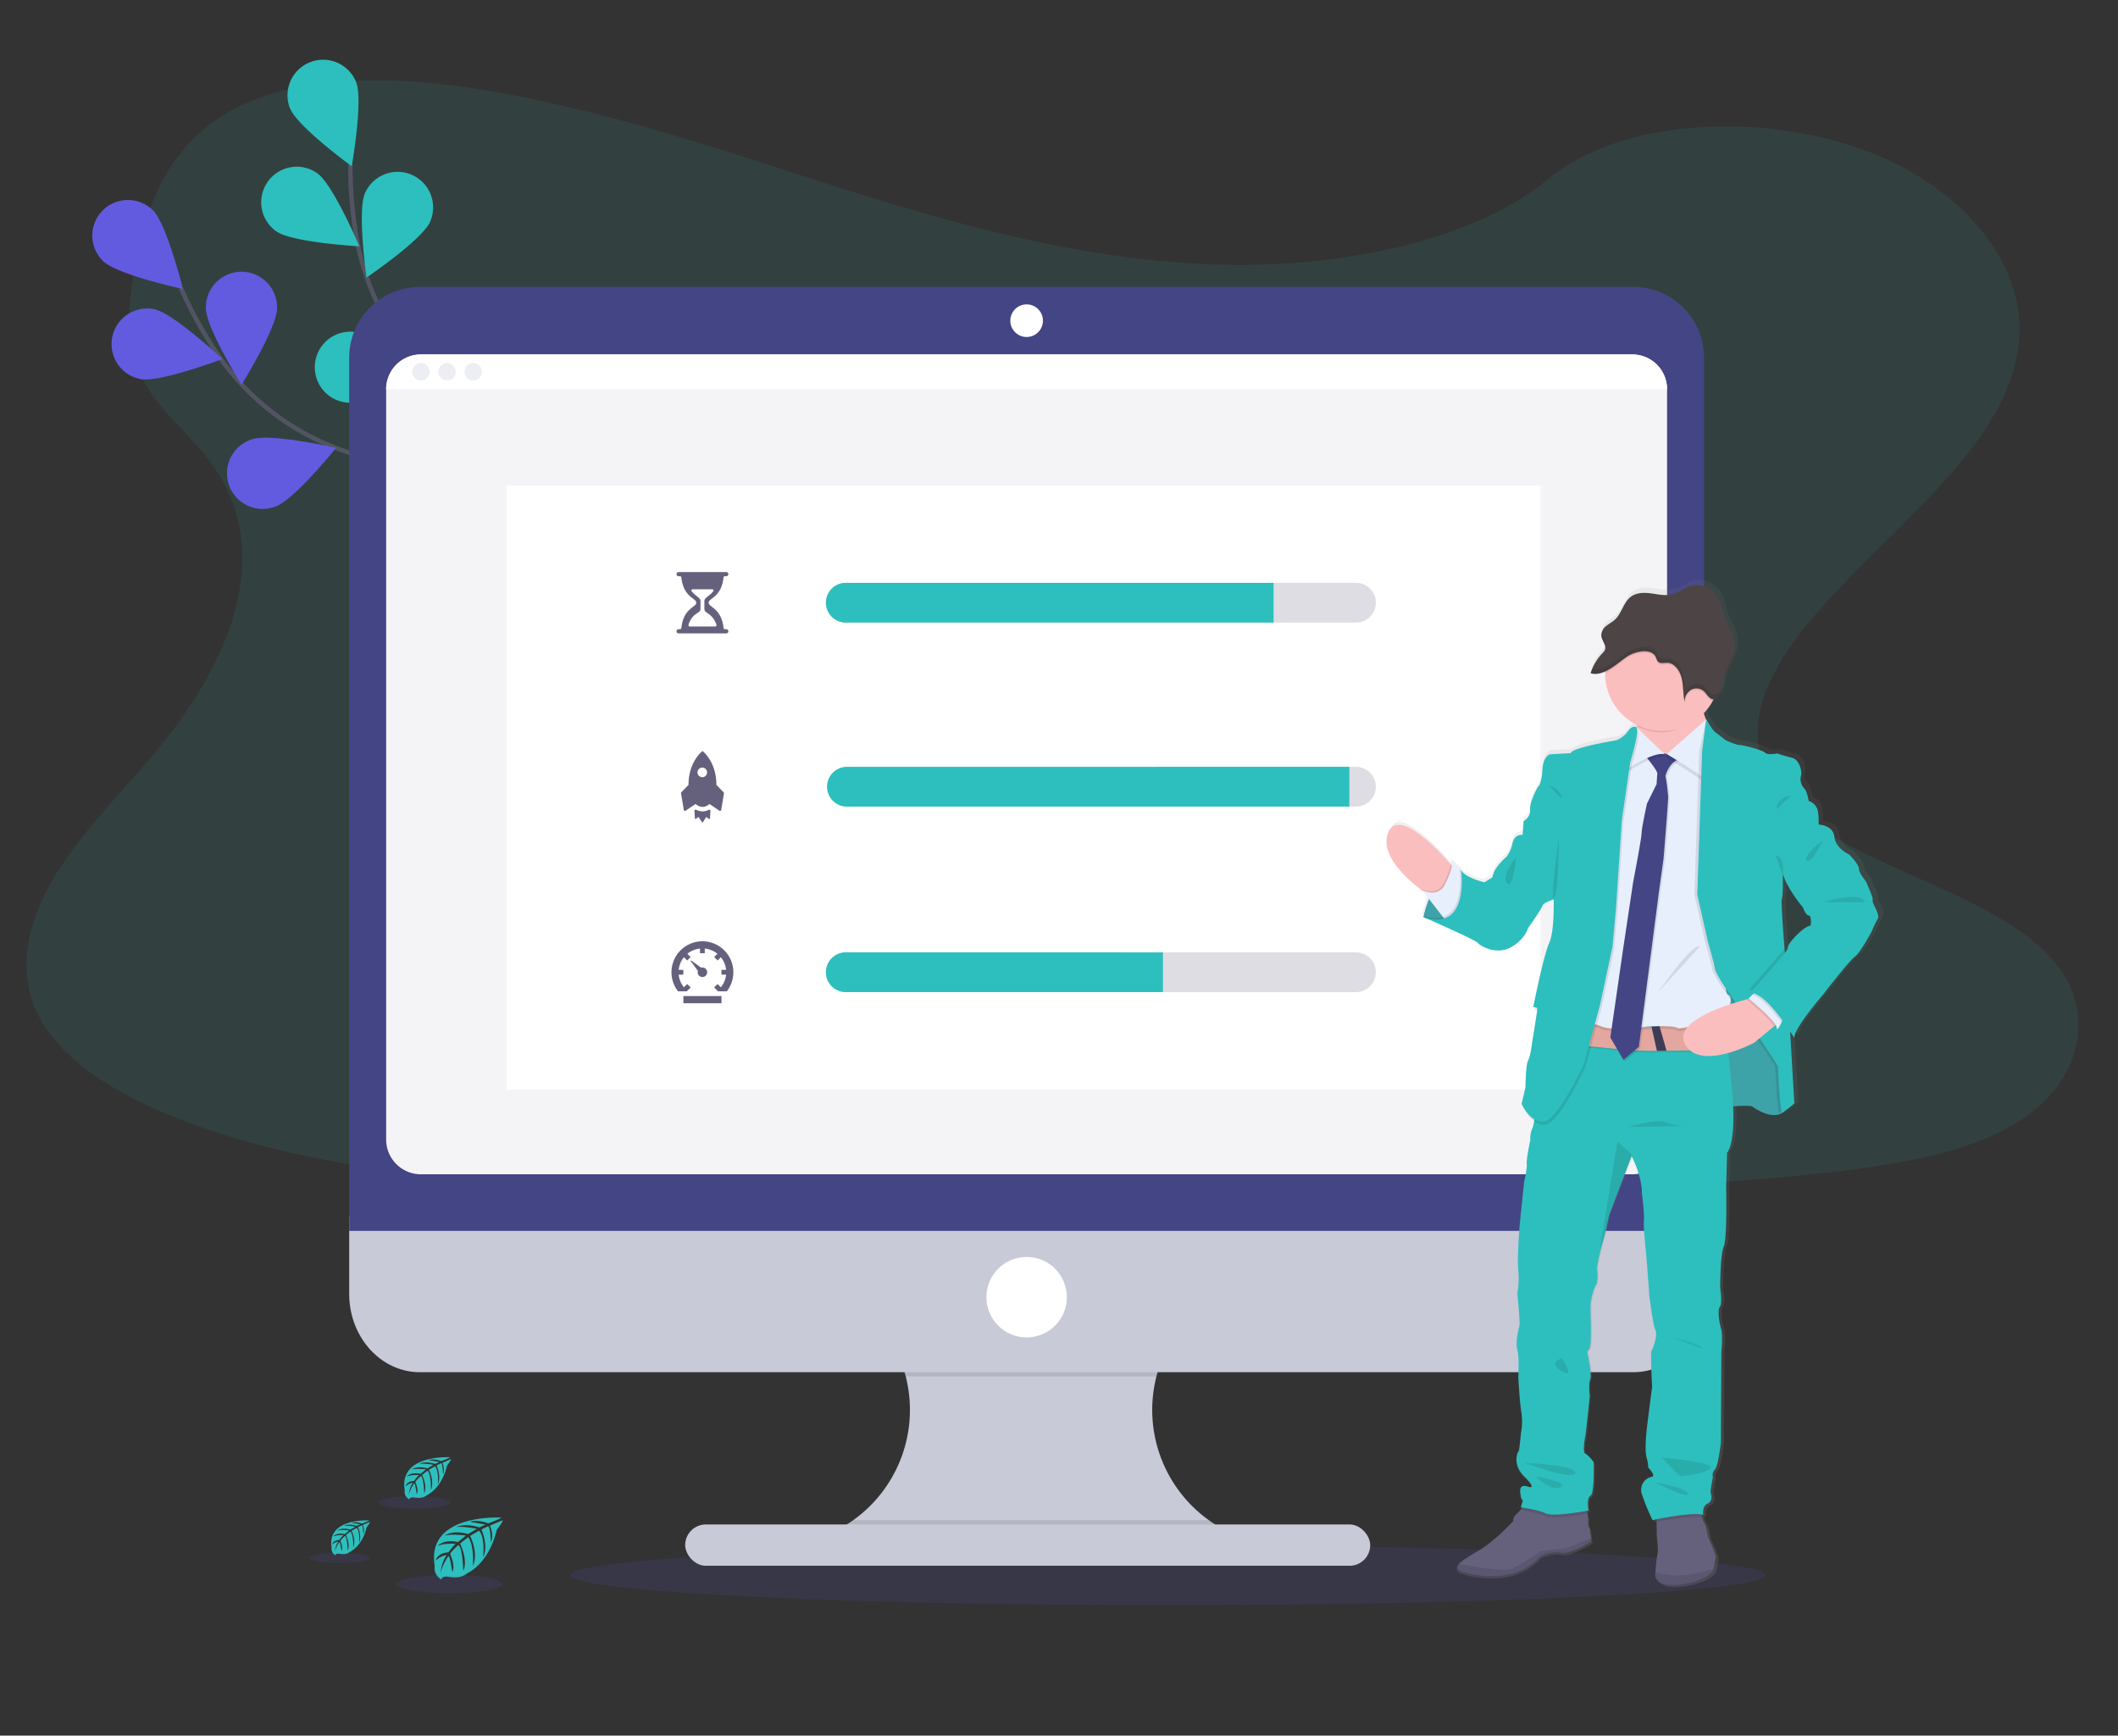 <svg xmlns="http://www.w3.org/2000/svg" xmlns:xlink="http://www.w3.org/1999/xlink" width="958" height="785" viewBox="0 0 958 785">
  <rect x="0" y="0" width="958" height="785" fill="#333333" stroke="none"/>
  <defs>
    <clipPath id="clip-path">
      <rect id="Rectangle_1231" data-name="Rectangle 1231" width="958" height="785" transform="translate(933 112)" fill="#fff" stroke="#707070" stroke-width="1" opacity="0.6"/>
    </clipPath>
    <linearGradient id="linear-gradient" x1="-1.791" y1="1" x2="-1.791" gradientUnits="objectBoundingBox">
      <stop offset="0" stop-color="gray" stop-opacity="0.251"/>
      <stop offset="0.54" stop-color="gray" stop-opacity="0.122"/>
      <stop offset="1" stop-color="gray" stop-opacity="0.102"/>
    </linearGradient>
  </defs>
  <g id="leader_ship" data-name="leader ship" transform="translate(-933 -112)" clip-path="url(#clip-path)">
    <path id="Path_3592" data-name="Path 3592" d="M933.785,496.312q-1.307.887-2.662,1.718a93.389,93.389,0,0,1-10.415,5.574c-18.934,8.753-42.248,13.029-64.957,15.933-50.952,6.518-102.969,7.785-154.761,9.027-139.949,3.364-280.262,6.736-419.84-1.033-55.147-3.065-111.529-8.2-161.513-23.927q-10.745-3.38-21.071-7.438C84.643,490.673,71.26,483.977,60.143,476c-10.487-7.486-18.934-16.086-24-25.863-10.56-20.362-4.969-43.232,7.091-63.2a195.087,195.087,0,0,1,16.941-23.2c9.277-11.205,19.547-22.152,28.913-33.35C122.422,290.413,144.171,239.937,113.4,199c-8.874-11.762-21.62-22.088-28.824-34.374-9.2-15.7-8.487-33.14-5.566-50.081.379-2.138.807-4.276,1.2-6.389,5.034-25.121,14.432-52.146,43.361-67.869,30.082-16.3,72.806-15.473,110.157-9.681,58.084,9.067,111.666,28,165.78,45.112s110.778,32.729,170.29,34.439c52.542,1.476,113.82-9.624,148.686-38.5,33.882-28.033,97.532-30.171,143.434-13.23,31.462,11.617,54.986,32.567,64.892,56.123a66.147,66.147,0,0,1,4.324,14.618,59.369,59.369,0,0,1,.807,13.779,60.67,60.67,0,0,1-.807,6.76c-7.672,46.483-62.851,83.14-96.4,124.67-16.392,20.281-27.961,44.636-16.691,66.514,17.191,33.325,76.969,45.176,113.094,69.975a80.266,80.266,0,0,1,17.748,15.973C966.328,448.877,959.866,478.725,933.785,496.312Z" transform="translate(914.436 121.527)" fill="#2dbfbd" opacity="0.1"/>
    <g id="flowers" transform="translate(974.773 139.013)">
      <path id="Path_3593" data-name="Path 3593" d="M285.2,302.038s-37.109-65.764-93.031-84.705a114.38,114.38,0,0,1-57.955-43.353,191.771,191.771,0,0,1-17.1-30.76" transform="translate(-77.065 -39.985)" fill="none" stroke="#535461" stroke-miterlimit="10" stroke-width="2"/>
      <path id="Path_3594" data-name="Path 3594" d="M72.351,121.534c6.373,6.179,36.044,12.577,36.044,12.577s-7.26-29.469-13.65-35.649a16.077,16.077,0,1,0-22.4,23.073Z" transform="translate(-67.47 -30.456)" fill="#6c63ff"/>
      <path id="Path_3595" data-name="Path 3595" d="M91.232,186.61c8.7,1.726,37.109-9.027,37.109-9.027s-22.12-20.781-30.833-22.507a16.076,16.076,0,1,0-6.253,31.538Z" transform="translate(-69.563 -42.217)" fill="#6c63ff"/>
      <path id="Path_3596" data-name="Path 3596" d="M164.844,258.307c8.39-2.9,27.428-26.517,27.428-26.517s-29.59-6.768-37.972-3.864a16.078,16.078,0,1,0,10.487,30.381Z" transform="translate(-82.067 -56.218)" fill="#6c63ff"/>
      <path id="Path_3597" data-name="Path 3597" d="M235.107,299.363c8.761-1.444,31.543-21.491,31.543-21.491s-27.985-11.705-36.778-10.261a16.091,16.091,0,1,0,5.236,31.752Z" transform="translate(-96.255 -64.004)" fill="#6c63ff"/>
      <path id="Path_3598" data-name="Path 3598" d="M163.3,150.575c0,8.874-16.054,34.624-16.054,34.624s-16.086-25.734-16.094-34.608a16.078,16.078,0,1,1,32.148,0Z" transform="translate(-79.777 -38.233)" fill="#6c63ff"/>
      <path id="Path_3599" data-name="Path 3599" d="M244.164,198.885c-2.654,8.471-25.686,28.235-25.686,28.235s-7.648-29.373-5-37.843a16.078,16.078,0,0,1,30.655,9.608Z" transform="translate(-95.583 -46.836)" fill="#6c63ff"/>
      <path id="Path_3600" data-name="Path 3600" d="M315.837,257.964c-1.2,8.793-20.563,32.172-20.563,32.172s-12.5-27.654-11.294-36.456a16.077,16.077,0,1,1,31.867,4.284Z" transform="translate(-109.302 -58.641)" fill="#6c63ff"/>
      <path id="Path_3601" data-name="Path 3601" d="M72.351,121.534c6.373,6.179,36.044,12.577,36.044,12.577s-7.26-29.469-13.65-35.649a16.077,16.077,0,1,0-22.4,23.073Z" transform="translate(-67.47 -30.456)" fill="#444584" opacity="0.25"/>
      <path id="Path_3602" data-name="Path 3602" d="M91.232,186.61c8.7,1.726,37.109-9.027,37.109-9.027s-22.12-20.781-30.833-22.507a16.076,16.076,0,1,0-6.253,31.538Z" transform="translate(-69.563 -42.217)" fill="#444584" opacity="0.25"/>
      <path id="Path_3603" data-name="Path 3603" d="M164.844,258.307c8.39-2.9,27.428-26.517,27.428-26.517s-29.59-6.768-37.972-3.864a16.078,16.078,0,1,0,10.487,30.381Z" transform="translate(-82.067 -56.218)" fill="#444584" opacity="0.25"/>
      <path id="Path_3604" data-name="Path 3604" d="M235.107,299.363c8.761-1.444,31.543-21.491,31.543-21.491s-27.985-11.705-36.778-10.261a16.091,16.091,0,1,0,5.236,31.752Z" transform="translate(-96.255 -64.004)" opacity="0.25"/>
      <path id="Path_3605" data-name="Path 3605" d="M163.3,150.575c0,8.874-16.054,34.624-16.054,34.624s-16.086-25.734-16.094-34.608a16.078,16.078,0,1,1,32.148,0Z" transform="translate(-79.777 -38.233)" fill="#444584" opacity="0.25"/>
      <path id="Path_3606" data-name="Path 3606" d="M244.164,198.885c-2.654,8.471-25.686,28.235-25.686,28.235s-7.648-29.373-5-37.843a16.078,16.078,0,0,1,30.655,9.608Z" transform="translate(-95.583 -46.836)" opacity="0.25"/>
      <path id="Path_3607" data-name="Path 3607" d="M315.837,257.964c-1.2,8.793-20.563,32.172-20.563,32.172s-12.5-27.654-11.294-36.456a16.077,16.077,0,1,1,31.867,4.284Z" transform="translate(-109.302 -58.641)" opacity="0.25"/>
      <path id="Path_3608" data-name="Path 3608" d="M301.424,287.362S294.163,212.2,250.7,172.219A114.481,114.481,0,0,1,215.282,109.1,192.186,192.186,0,0,1,212.12,74.05" transform="translate(-95.428 -26.616)" fill="none" stroke="#535461" stroke-miterlimit="10" stroke-width="2"/>
      <path id="Path_3609" data-name="Path 3609" d="M178.084,37.33c3.324,8.229,27.856,26.121,27.856,26.121s5.284-29.849,1.968-38.117a16.089,16.089,0,1,0-29.849,12.02Z" transform="translate(-88.619 -15.251)" fill="#2dbfbd"/>
      <path id="Path_3610" data-name="Path 3610" d="M168.974,104.467c7.26,5.107,37.569,6.776,37.569,6.776s-11.81-27.961-19.071-33.075a16.077,16.077,0,1,0-18.5,26.3Z" transform="translate(-85.769 -26.846)" fill="#2dbfbd"/>
      <path id="Path_3611" data-name="Path 3611" d="M207.276,199.853c8.874.742,35.85-13.117,35.85-13.117S218.82,168.56,209.97,167.818a16.078,16.078,0,1,0-2.694,32.035Z" transform="translate(-91.576 -44.722)" fill="#2dbfbd"/>
      <path id="Path_3612" data-name="Path 3612" d="M254.847,265.8c8.6,2.235,37.553-6.865,37.553-6.865s-20.886-22.023-29.477-24.25a16.072,16.072,0,0,0-8.067,31.115Z" transform="translate(-101.361 -57.564)" fill="#6c63ff"/>
      <path id="Path_3613" data-name="Path 3613" d="M249.393,100.788c-3.59,8.124-28.711,25.153-28.711,25.153s-4.276-30.05-.686-38.166a16.076,16.076,0,1,1,29.4,13.014Z" transform="translate(-96.673 -27.418)" fill="#2dbfbd"/>
      <path id="Path_3614" data-name="Path 3614" d="M302.223,177.5C296.366,184.168,267.3,192.9,267.3,192.9s4.9-29.953,10.77-36.625A16.076,16.076,0,1,1,302.226,177.5Z" transform="translate(-106.094 -41.452)" fill="#6c63ff"/>
      <path id="Path_3615" data-name="Path 3615" d="M344.906,260.709C340.26,268.276,313.09,281.8,313.09,281.8s-.226-30.349,4.421-37.916a16.09,16.09,0,0,1,27.428,16.828Z" transform="translate(-114.944 -57.957)" fill="#6c63ff"/>
    </g>
    <ellipse id="Ellipse_464" data-name="Ellipse 464" cx="270.266" cy="13.577" rx="270.266" ry="13.577" transform="translate(1191.021 810.846)" fill="#6c63ff" opacity="0.1"/>
    <path id="Path_3616" data-name="Path 3616" d="M289.442,832.609s-34.108-2.057-30.091,21.838a5.822,5.822,0,0,0,3.033,6.147s.056-1.775,3.493-1.17a16.135,16.135,0,0,0,3.711.177,7.713,7.713,0,0,0,4.526-1.872h0s9.592-3.961,13.319-19.635c0,0,2.759-3.412,2.646-4.292l-5.752,2.42s1.968,4.147.419,7.6c0,0-.186-7.454-1.291-7.26-.226.04-2.993,1.436-2.993,1.436s3.38,7.26.807,12.5c0,0,.968-8.914-1.888-11.972l-4.034,2.364s3.953,7.478,1.275,13.569c0,0,.686-9.35-2.13-12.988l-3.671,2.864s3.719,7.357,1.452,12.415c0,0-.3-10.883-2.251-11.706,0,0-3.227,2.832-3.695,4.034,0,0,2.541,5.34.96,8.164,0,0-.968-7.26-1.759-7.26,0,0-3.227,4.8-3.533,8.067a17.426,17.426,0,0,1,2.759-8.551,9.6,9.6,0,0,0-4.9,2.533s.5-3.4,5.7-3.695c0,0,2.646-3.638,3.348-3.864,0,0-5.163-.436-8.293.96,0,0,2.759-3.227,9.245-1.751l3.622-2.961s-6.8-.928-9.681.1c0,0,3.316-2.832,10.657-.766l3.921-2.372s-5.792-1.242-9.245-.807c0,0,3.638-1.96,10.407.169l2.815-1.267s-4.243-.807-5.486-.968-1.315-.476-1.315-.476a14.73,14.73,0,0,1,7.978.887S289.539,832.98,289.442,832.609Z" transform="translate(870.279 -34.211)" fill="#2dbfbd"/>
    <ellipse id="Ellipse_465" data-name="Ellipse 465" cx="24.137" cy="4.082" rx="24.137" ry="4.082" transform="translate(1112.084 824.382)" fill="#6c63ff" opacity="0.1"/>
    <path id="Path_3617" data-name="Path 3617" d="M218.546,834.194S199.322,833.032,201.6,846.5a3.283,3.283,0,0,0,1.71,3.461s0-.992,1.968-.653a8.983,8.983,0,0,0,2.089.1,4.307,4.307,0,0,0,2.557-1.057h0s5.4-2.227,7.5-11.068c0,0,1.557-1.92,1.492-2.42l-3.227,1.387a5.823,5.823,0,0,1,.234,4.284s-.1-4.195-.726-4.1c-.129,0-1.686.807-1.686.807s1.912,4.082.468,7.043c0,0,.549-5.026-1.065-6.744l-2.315,1.331s2.227,4.211.718,7.648c0,0,.387-5.268-1.194-7.317l-2.073,1.613s2.1,4.146.807,6.994c0,0-.161-6.131-1.267-6.6a12.468,12.468,0,0,0-2.081,2.259s1.428,3.009.54,4.6c0,0-.54-4.082-.992-4.106,0,0-1.807,2.711-1.993,4.566a9.874,9.874,0,0,1,1.557-4.84,5.462,5.462,0,0,0-2.767,1.428s.282-1.912,3.227-2.081a12.862,12.862,0,0,1,1.888-2.178,11.84,11.84,0,0,0-4.671.541s1.549-1.807,5.2-.984l2.049-1.67s-3.832-.524-5.461.057c0,0,1.872-1.613,6.01-.436l2.227-1.331a20.347,20.347,0,0,0-5.219-.452s2.057-1.105,5.873.1l1.613-.718s-2.42-.468-3.1-.54-.734-.266-.734-.266a8.206,8.206,0,0,1,4.493.5S218.61,834.4,218.546,834.194Z" transform="translate(881.413 -34.521)" fill="#2dbfbd"/>
    <ellipse id="Ellipse_466" data-name="Ellipse 466" cx="13.609" cy="2.299" rx="13.609" ry="2.299" transform="translate(1073.104 814.323)" fill="#6c63ff" opacity="0.1"/>
    <path id="Path_3618" data-name="Path 3618" d="M263.039,798.773s-23.217-1.4-20.483,14.876a3.969,3.969,0,0,0,2.065,4.179s.04-1.21,2.42-.807a10.6,10.6,0,0,0,2.525.121,5.211,5.211,0,0,0,3.066-1.25h0s6.526-2.694,9.067-13.359c0,0,1.872-2.323,1.8-2.928l-3.913,1.678s1.331,2.823.282,5.171c0,0-.129-5.066-.879-4.953-.153,0-2.033.984-2.033.984s2.3,4.921.565,8.5c0,0,.653-6.067-1.291-8.148l-2.751,1.613s2.686,5.09.863,9.237c0,0,.468-6.365-1.444-8.874l-2.5,1.952s2.525,5.01.984,8.446c0,0-.2-7.406-1.525-7.962a15.472,15.472,0,0,0-2.525,2.719s1.734,3.638.662,5.558c0,0-.662-4.937-1.2-4.961,0,0-2.178,3.275-2.42,5.51a11.916,11.916,0,0,1,1.88-5.825,6.575,6.575,0,0,0-3.34,1.734s.339-2.315,3.88-2.517c0,0,1.8-2.485,2.275-2.63a14.306,14.306,0,0,0-5.647.645s1.88-2.178,6.292-1.186l2.469-2.017s-4.631-.629-6.591.065c0,0,2.259-1.928,7.26-.516l2.686-1.613a26.464,26.464,0,0,0-6.292-.541s2.477-1.339,7.083.113l1.92-.863s-2.888-.565-3.735-.653-.9-.331-.9-.331a10.027,10.027,0,0,1,5.429.605S263.136,799.031,263.039,798.773Z" transform="translate(873.505 -27.674)" fill="#2dbfbd"/>
    <ellipse id="Ellipse_467" data-name="Ellipse 467" cx="16.433" cy="2.775" rx="16.433" ry="2.775" transform="translate(1104.138 788.798)" fill="#6c63ff" opacity="0.1"/>
    <path id="Path_3619" data-name="Path 3619" d="M662.841,815.2v6.309H476.28v-5.123A61.31,61.31,0,0,0,480.5,703.15H661.6A61.364,61.364,0,0,0,662.841,815.2Z" transform="translate(828.287 -9.198)" fill="#c8cad7"/>
    <path id="Path_3620" data-name="Path 3620" d="M662.614,703.15A61.383,61.383,0,0,0,628.732,743.8H515.412a61.383,61.383,0,0,0-33.882-40.65Z" transform="translate(827.272 -9.198)" opacity="0.1"/>
    <path id="Path_3621" data-name="Path 3621" d="M211.48,663.31v35.415c0,19.555,14.311,35.407,31.97,35.407H792.324c17.659,0,31.97-15.852,31.97-35.407V663.31Z" transform="translate(879.468 -1.497)" fill="#c8cad7"/>
    <path id="Path_3622" data-name="Path 3622" d="M662.841,840.5v6.309H476.28v-5.123a61.4,61.4,0,0,0,14.392-7.664H651.4A61.365,61.365,0,0,0,662.841,840.5Z" transform="translate(828.287 -34.493)" opacity="0.1"/>
    <rect id="Rectangle_1190" data-name="Rectangle 1190" width="309.852" height="18.692" rx="9.346" transform="translate(1242.917 801.496)" fill="#c8cad7"/>
    <path id="Path_3623" data-name="Path 3623" d="M824.294,174.62a31.97,31.97,0,0,0-31.97-31.97H243.45a31.97,31.97,0,0,0-31.97,31.97V569.565H824.294Z" transform="translate(879.468 99.138)" fill="#444584"/>
    <path id="Path_3624" data-name="Path 3624" d="M811.576,196.229V535.558A15.731,15.731,0,0,1,795.837,551.3h-547.9A15.731,15.731,0,0,1,232.2,535.558V196.229a15.739,15.739,0,0,1,15.739-15.739h547.9A15.739,15.739,0,0,1,811.576,196.229Z" transform="translate(875.463 91.824)" fill="#f4f4f7"/>
    <circle id="Ellipse_468" data-name="Ellipse 468" cx="7.381" cy="7.381" r="7.381" transform="translate(1389.974 249.661)" fill="#fff"/>
    <circle id="Ellipse_469" data-name="Ellipse 469" cx="18.2" cy="18.2" r="18.2" transform="translate(1379.156 680.504)" fill="#fff"/>
    <path id="Path_3625" data-name="Path 3625" d="M811.578,196.229H232.21a15.731,15.731,0,0,1,15.731-15.739h547.9a15.731,15.731,0,0,1,15.739,15.739Z" transform="translate(875.461 91.824)" fill="#fff"/>
    <circle id="Ellipse_470" data-name="Ellipse 470" cx="3.937" cy="3.937" r="3.937" transform="translate(1119.466 276.218)" fill="#ededf4"/>
    <circle id="Ellipse_471" data-name="Ellipse 471" cx="3.937" cy="3.937" r="3.937" transform="translate(1131.268 276.218)" fill="#ededf4"/>
    <circle id="Ellipse_472" data-name="Ellipse 472" cx="3.937" cy="3.937" r="3.937" transform="translate(1143.078 276.218)" fill="#ededf4"/>
    <rect id="Rectangle_1191" data-name="Rectangle 1191" width="467.589" height="273.251" transform="translate(1162.214 331.616)" fill="#fff"/>
    <path id="Path_3626" data-name="Path 3626" d="M398.85,536.364h17.24v3.227H398.85Zm8.624-8.624a2.154,2.154,0,1,0-.6-4.227l-4.493-3.283-.266.242,3.291,4.485a2.284,2.284,0,0,0-.089.629,2.146,2.146,0,0,0,2.154,2.154Z" transform="translate(843.253 26.158)" fill="#65617d"/>
    <path id="Path_3627" data-name="Path 3627" d="M406.183,509.5a14.013,14.013,0,0,0-11.044,22.636H399.1l.274-.274,1.484-1.484-1.565-1.541-1.484,1.476a10.7,10.7,0,0,1-2.372-5.72h2.1v-2.162h-2.1a10.7,10.7,0,0,1,2.372-5.72l1.484,1.476,1.541-1.541-1.476-1.484a10.706,10.706,0,0,1,5.72-2.372v2.1h2.154v-2.1a10.762,10.762,0,0,1,5.728,2.372l-1.484,1.484,1.549,1.541,1.484-1.476a10.761,10.761,0,0,1,2.372,5.72h-2.106v2.162h2.106a10.762,10.762,0,0,1-2.372,5.72l-1.484-1.476-1.549,1.541,1.492,1.484.266.274h3.961A14.013,14.013,0,0,0,406.159,509.5Z" transform="translate(844.544 28.232)" fill="#65617d"/>
    <path id="Path_3628" data-name="Path 3628" d="M408.662,436.472a7.26,7.26,0,0,1-2.888-.734.516.516,0,0,0-.734.508l.234,3.437a.266.266,0,0,0,.428.186l.976-.742a.266.266,0,0,1,.379.073l1.379,2.162a.266.266,0,0,0,.444,0l1.388-2.162a.266.266,0,0,1,.387-.032l.976.742a.266.266,0,0,0,.428-.186l.234-3.437a.524.524,0,0,0-.734-.508,7.316,7.316,0,0,1-2.888.734Z" transform="translate(842.057 42.498)" fill="#65617d"/>
    <path id="Path_3629" data-name="Path 3629" d="M416.753,421.465l-3.227-3.308c0-10.641-6.276-15.328-6.276-15.328s-6.341,4.719-6.341,15.328l-3.227,3.308a.565.565,0,0,0-.153.476l1.242,7.527a.516.516,0,0,0,.807.371l4.526-3.066a5.115,5.115,0,0,0,3.17,1.347,4.84,4.84,0,0,0,3.106-1.347l4.518,3.065a.516.516,0,0,0,.807-.371l1.25-7.535A.589.589,0,0,0,416.753,421.465Zm-9.511-6.809a2.162,2.162,0,1,1,2.065-2.154,2.114,2.114,0,0,1-2.065,2.154Z" transform="translate(843.509 48.849)" fill="#65617d"/>
    <path id="Path_3630" data-name="Path 3630" d="M417.477,328.337h-.339c-.444,0-.807-.056-.855-.5h0c-.984-9.148-6.752-9.326-6.752-11.48s5.776-2.331,6.752-11.48h0c.048-.444.411-.5.855-.5h.339a.968.968,0,0,0,.976-.9.952.952,0,0,0-.944-.992H395.978a.968.968,0,0,0-.968.9.944.944,0,0,0,.944.992h.371c.436,0,.807.056.855.5h0c.984,9.148,6.752,9.326,6.752,11.48s-5.776,2.331-6.752,11.48h0c-.048.444-.419.5-.855.5h-.347a.968.968,0,0,0-.968.9.944.944,0,0,0,.944.992h21.555a.944.944,0,0,0,.944-.992A.976.976,0,0,0,417.477,328.337Zm-16.989-2.3c1.936-5.381,5.357-4.727,5.357-6.849v-3.743c0-1.307-2.477-2.218-4.034-4.34a.524.524,0,0,1,.436-.807H411.2a.524.524,0,0,1,.452.807c-1.525,2.13-4.034,3.041-4.034,4.348V319.2c0,2.106,3.291,1.533,5.373,6.849.194.476.048,1.073-.46,1.073H400.955C400.431,327.1,400.31,326.522,400.487,326.038Z" transform="translate(843.995 68.243)" fill="#65617d"/>
    <path id="Path_3631" data-name="Path 3631" d="M727.5,317.516a8.979,8.979,0,0,1-8.955,8.995H488.03a8.995,8.995,0,1,1,0-17.982H718.55a8.987,8.987,0,0,1,8.955,8.987Z" transform="translate(827.806 67.077)" fill="#5a5773" opacity="0.2"/>
    <path id="Path_3632" data-name="Path 3632" d="M727.633,420.689a8.979,8.979,0,0,1-8.955,9H488.159a8.995,8.995,0,0,1,0-17.982H718.679A8.995,8.995,0,0,1,727.633,420.689Z" transform="translate(827.677 47.133)" fill="#5a5773" opacity="0.2"/>
    <path id="Path_3633" data-name="Path 3633" d="M727.5,524.712a8.979,8.979,0,0,1-8.955,8.979H488.03a8.995,8.995,0,1,1,0-17.982H718.55A8.987,8.987,0,0,1,727.5,524.712Z" transform="translate(827.806 27.032)" fill="#5a5773" opacity="0.2"/>
    <path id="Path_3634" data-name="Path 3634" d="M681.239,308.529v17.982H488.03a8.995,8.995,0,1,1,0-17.982Z" transform="translate(827.806 67.077)" fill="#2dbfbd"/>
    <path id="Path_3635" data-name="Path 3635" d="M715.654,411.69v18H488.159a8.995,8.995,0,0,1,0-17.982Z" transform="translate(827.677 47.137)" fill="#2dbfbd"/>
    <path id="Path_3636" data-name="Path 3636" d="M631.223,515.725v17.966H488.03a8.995,8.995,0,1,1,0-17.982Z" transform="translate(827.806 27.032)" fill="#2dbfbd"/>
    <path id="Path_3637" data-name="Path 3637" d="M1015.508,450.4c.444-1.2-2.864-7.89-2.864-8.22s-3.429-4.034-3.429-6.139-4.526-6.583-4.526-6.583-6.075-2.525-6.736-8-7.26-5.591-7.26-5.591h0v-1.258c0-1.71-.048-4.743-.807-6.413a6.454,6.454,0,0,0-3.759-3.178s-.661-4.284-1.984-5.6A6.292,6.292,0,0,1,982.6,393.5c.662-2.073-.879-7.341-4.09-8.067s-6.841-1.976-6.841-1.976-.363.073-.887.145l-.444-.145a19.058,19.058,0,0,1-2.315.29,2.856,2.856,0,0,1-1.872-.621c-1.129-1.25-10-3.566-11.7-3.566s-6.413-2.2-6.413-2.2l-4.744-3.614c-1.331-1.016-3.792-5.131-4.147-5.728l-.048-.081h0a20.646,20.646,0,0,1-1-2.888h0a26.283,26.283,0,0,0,4.106-5.647c.113-.21.21-.428.323-.645a2.33,2.33,0,0,0,.71-.113l.3-.113a4.84,4.84,0,0,0,2.339-2.8h0c.089-.242.153-.484.218-.726l.048-.242a2.629,2.629,0,0,1,.1-.5l.048-.282c0-.169.057-.331.073-.5a1.478,1.478,0,0,0,0-.274c0-.089.048-.419.081-.621h0a22.068,22.068,0,0,1,.347-2.307h0c.661-2.977,2.42-5.494,3.719-8.245h0c.177-.4.355-.807.508-1.2s.307-.879.436-1.331a1.927,1.927,0,0,1,.1-.411c.089-.331.161-.653.226-.992a2.758,2.758,0,0,1,.081-.436c.073-.452.137-.912.177-1.371a16.942,16.942,0,0,0-1.137-7.7c-.807-2.057-2.057-3.913-2.9-5.97-1.267-3.122-1.613-6.655-3.154-9.624-2.6-4.986-8.721-7.486-13.714-5.607-2.42.9-4.477,2.63-6.914,3.4-3.227,1.041-6.76.258-10.132-.21s-7.115-.508-9.826,1.694c-3.13,2.541-3.985,7.309-6.922,10.1-1.234,1.17-2.759,1.92-4.034,3a6.567,6.567,0,0,0-2.041,2.791,2,2,0,0,0-.073.234,1.624,1.624,0,0,0-.073.282,2.357,2.357,0,0,1-.056.331,1.036,1.036,0,0,0,0,.226,4.775,4.775,0,0,0,0,.589h0a4.085,4.085,0,0,0,.089.549v.153a3.079,3.079,0,0,0,.137.46v.089c.057.169.129.331.194.5a2.137,2.137,0,0,0,.113.25,2.187,2.187,0,0,0,.089.2,13.584,13.584,0,0,1,1.025,2.549,2.815,2.815,0,0,1-.1,1.686,5.138,5.138,0,0,1-1.218,1.613,22.783,22.783,0,0,0-4.986,7.978c-.129.339-.25.678-.355,1.025h0l.145.04a5.937,5.937,0,0,0,.968.21c.186,0,.371.048.557.056a8.478,8.478,0,0,0,2.251-.169l.565-.129a14.4,14.4,0,0,0,2.235-.807c0,.226,0,.444,0,.67v.379A26.081,26.081,0,0,0,907.3,370.449l.1.71.073.6-.3-.282s-1.993-.992-3.864,1.863A12.5,12.5,0,0,1,897.9,377.5s-20.1,3.178-20.87,5.816l-9.382.549s-3.316.436-3.646,7.341-2.1,7.567-2.1,7.567-3.864,6.8-3.533,10.31-3.057,5.244-3.057,5.244l-.444,6.252s-3.646-.549-4.639,3.727a15,15,0,0,1-2.759,6.252s-6.075,5.042-6.405,9.318l-3.751,2.307s-8.729-1.976-10.713-5.486l-.613-.573a.429.429,0,0,1-.048-.081h0c-1.307-1.226-4.074-3.808-3.654-3.227a2.679,2.679,0,0,1,.177,1.767l-.645-.726-1.734-1.864s-12.98-14.916-21.241-15.965h0a5.252,5.252,0,0,0-3.711,3.6c-1.049,3.566-2.146,9.471.581,12.375l13.053,13.948.339.25,2.84,3.646c-.476,1.146-.879,2.259-1.218,3.267v.1c-.073.218-.137.436-.2.637l-.073.218c-.065.21-.121.411-.186.605s-.065.242-.1.363,0,.137-.057.21c-.315,1.1-.508,1.944-.613,2.42l-.734-.226.718.307a.712.712,0,0,0,0,.113,1.709,1.709,0,0,0-.048.234c.218.1.444.2.678.29,3.864,1.686,23.169,10.157,24.2,11.439,1.105,1.428,8.4,5.591,15.021,2.081s8.067-8.874,8.067-8.874,6.405-8.874,6.623-10.2,5.187-2.848,5.187-2.848.444,14.69-2.1,20.063-7.26,29.171-7.26,29.171a3.358,3.358,0,0,1,.944-.056l-.282,1.371a3.284,3.284,0,0,1,1.17,0c-.355,2.7-2.42,15.263-2.42,15.263s-.67,5.7-1.767,7.68-1.218,12.278-1.218,12.278l-1.767,7.454s.234.516.67,1.291h0a19.079,19.079,0,0,0,5.09,6.567,13.466,13.466,0,0,1-.9,3.4,11.923,11.923,0,0,0-.879,5.268s-1.88,8.438-1.654,10.858-1.218,8.333-1.218,8.333l-1.985,19.079s-1.323,16.554-.661,21.055-.444,10.633-.444,10.633,1.323,13.053.992,14.472-1.985,7.567-.992,10.963.444,12.722.444,12.722.661,12.286,1.428,16.231a28.166,28.166,0,0,1-.218,8.995s-.807,8.438-1.105,8.438-3.227,5.808,2.646,11.512,2.219,4.84,2.219,4.84-4.639-2.3-4.09,2.42c.524,4.493,1.25,3.316,1.315,3.227l-1.1,3.606.807.1c-.21.25-.419.508-.645.807a17.49,17.49,0,0,1-2.219,2.315,4.728,4.728,0,0,0-1.444,3.17s-8.164,8.874-15.787,13.375c-4.034,2.372-7.462,4.372-8.971,6.034-1.363,1.484-1.137,2.686,1.686,3.622,5.962,1.976,16.449,2.961,23.959.444a28.049,28.049,0,0,0,11.706-7.567s4.743-2.42,9.382-1.541,13.916-5.155,13.916-5.155l-.169-1.549L885.8,736.7a3.55,3.55,0,0,1-.807-2.735,14.035,14.035,0,0,0-.387-3.945c-.081-.436-.161-.863-.242-1.275l.847-.153s-1.105-5.591.887-6.7,1.428-15.457,1.428-15.457-2.533-3.291-3.864-3.84-.113-7.349.113-8.22,1.9-17.949,1.9-17.949-.661-5.365.218-7.672-1.105-11.181-1.105-11.181a2.047,2.047,0,0,1,.557-2.42c1.218-1.323.766-13.045.766-13.045s-.1-5.921-.1-7.462,1.323-7.123,2.533-8.987.444-7.672.444-7.672h0l.065-.444a4.879,4.879,0,0,1,.1-.613l.1-.589a84.233,84.233,0,0,1,2.154-9.519c1.436-4.606,3.09-12.714,3.09-12.714l10.278-26.831.113-.315s4.744,8.769,4.744,16.893c0,0,1.218,9.753.887,12.383s1,15.021,1,15.021,1.428,17.748,1.428,18.554,1.767,14.473,2.872,16.554-1.105,8.446-1.767,9.1.218,16.78.218,16.78-1.654,12.714-1.985,15.328-1.654,12.722-.549,16.667.661,4.493.661,4.493,3.977,4.034,1.613,4.389a6.083,6.083,0,0,0-4.421,8,104.362,104.362,0,0,0,4.84,11.738l1.831-.387v1.307l.129,6.534s.807,6.252.339,7.68a81.4,81.4,0,0,0-.9,8.527c-.081.936-.129,1.565-.129,1.565s0,5.808,12.262,4.034,14.489-6.559,14.489-6.559a2.72,2.72,0,0,1,.1-.605c.177-1.105.573-3.461.9-4.768.444-1.759-3.533-9.681-3.533-9.681s-.661-5.373-1.767-6.583a5.589,5.589,0,0,1-.887-2.3c-.1-.444-.194-.9-.266-1.355q.436.065.807.145s-.67-3.832,1.88-5.042,1.872-3.727,1.541-4.84.992-7.26.992-7.26a3.582,3.582,0,0,1,.887-3.509c1.549-1.533,2.759-12.278,2.759-12.278l.218-41.449s.807-7.349-.1-10.31-1.767-8.656-.557-10.2.113-8.664.113-8.664,0-15.021,1.654-18.748,1.105-27.3,1.105-27.3l.444-15.465s3.606-3.412,2.751-21.209c3.848-.242,8.188-.379,8.874.153,1.218.984,9.051,6.034,13.714,2.848a60.929,60.929,0,0,0,5.518-4.276L977.632,510c1.21,1.831,1.952,3.049,1.952,3.049,0-4.606,13.029-19.514,13.029-19.514s12.141-15.683,14.8-17.546,7.833-11.738,7.833-11.738a47.8,47.8,0,0,1,2.654-5.478C1019.073,456.873,1015.04,451.613,1015.508,450.4Zm-28.485,11.512c-3.308.331-10.27,7.9-10.374,9.543a6.913,6.913,0,0,1-1.468,2.945c-.056-.662-.113-1.331-.161-2.017-.807-9.681-1.613-21.5-1.242-22.645.661-1.968.436-10.85.436-10.85h0l.121-.169c2.227,6.881,9.14,15,9.14,15s1.218,3.509,2.654,3.614.9,4.582.9,4.582Z" transform="translate(766.877 67.419)" fill="url(#linear-gradient)"/>
    <path id="Path_3638" data-name="Path 3638" d="M813.82,490.917s4.034-21.112,16.941-21.217l9.463,19.474-6.309,4.356S820.241,493.958,813.82,490.917Z" transform="translate(763.046 35.924)" fill="#65617d"/>
    <path id="Path_3639" data-name="Path 3639" d="M840.264,489.168l-6.317,4.356s-9.681.307-16.538-1.4a18.7,18.7,0,0,1-3.59-1.218,1.206,1.206,0,0,1,.073-.339.429.429,0,0,1,0-.081,47.751,47.751,0,0,1,2.42-7.753,29.809,29.809,0,0,1,1.339-2.9c1.9-3.646,4.558-7.26,8.2-8.995a11.2,11.2,0,0,1,4.316-1.129h.581l.2.428,3.227,6.583Z" transform="translate(763.046 35.922)" fill="#2dbfbd" opacity="0.7"/>
    <path id="Path_3640" data-name="Path 3640" d="M977.506,588.089s13.6-1.307,14.8-.331,8.922,5.986,13.5,2.832,1.525-14.15,1.525-14.585-.436-16-.436-16l-8.164-10.987-10.229-19.264L967.6,527.69l.541,30.575-.1,15.658Z" transform="translate(733.323 24.716)" fill="#65617d"/>
    <path id="Path_3641" data-name="Path 3641" d="M977.506,588.089s13.6-1.307,14.8-.331,8.922,5.986,13.5,2.832,1.525-14.15,1.525-14.585-.436-16-.436-16l-8.164-10.987-10.229-19.264L967.6,527.69l.541,30.575-.1,15.658Z" transform="translate(733.323 24.716)" fill="#2dbfbd" opacity="0.7"/>
    <path id="Path_3642" data-name="Path 3642" d="M824.061,464.2s-1.081,13.279-9.358,13.5c0,0-2.339-1.412-5.494-3.767-7.26-5.445-18.8-15.892-15.61-25.621,4.566-13.924,26.767,11.754,26.767,11.754l1.71,1.912Z" transform="translate(767.059 40.859)" fill="#fbbebe"/>
    <path id="Path_3643" data-name="Path 3643" d="M827.762,468.469s-1.081,13.279-9.358,13.5c0,0-2.339-1.412-5.494-3.767l-.71-.912a10.722,10.722,0,0,0,4.534,1.218,6.107,6.107,0,0,0,5.913-3.727,46.289,46.289,0,0,0,2.3-5.26,15.334,15.334,0,0,0,.807-3.267Z" transform="translate(763.359 36.591)" opacity="0.1"/>
    <path id="Path_3644" data-name="Path 3644" d="M824.281,492.253l-1.864-2.42-6.26-8.067-3.227-4.122a10.722,10.722,0,0,0,4.534,1.218,6.115,6.115,0,0,0,5.913-3.727,46.3,46.3,0,0,0,2.291-5.268c1.033-2.936,1.016-4.445.645-4.953s2.315,1.968,3.6,3.187l.048.048.605.573.218.444,3.154,6.3v.266C834.276,477.757,835.341,490.454,824.281,492.253Z" transform="translate(763.218 36.863)" fill="#e7effd"/>
    <path id="Path_3645" data-name="Path 3645" d="M893.337,841.835s-9.148,5.986-13.714,5.107-9.253,1.533-9.253,1.533a27.55,27.55,0,0,1-11.536,7.511c-7.4,2.5-17.748,1.517-23.613-.444-2.783-.928-3-2.122-1.662-3.6,1.484-1.613,4.9-3.63,8.874-5.978,7.462-4.429,15.529-13.238,15.529-13.238a4.738,4.738,0,0,1,1.42-3.154,18.2,18.2,0,0,0,2.194-2.291c1.17-1.388,2.267-2.832,2.267-2.832l26.88.879s.452,1.936.807,3.913a14.111,14.111,0,0,1,.379,3.921,3.525,3.525,0,0,0,.766,2.719l.476,4.445Z" transform="translate(759.385 -32.643)" fill="#65617d"/>
    <path id="Path_3646" data-name="Path 3646" d="M971.032,849.87c-.323,1.3-.71,3.63-.887,4.727-.057.371-.089.6-.089.6s-2.178,4.784-14.255,6.526-12.1-4.034-12.1-4.034.048-.621.129-1.557a83.336,83.336,0,0,1,.968-8.454c.428-1.42-.331-7.623-.331-7.623l-.129-6.454-.089-4.51,20.039-2.1a37.314,37.314,0,0,0,.645,4.461,5.945,5.945,0,0,0,.871,2.283c1.1,1.2,1.75,6.526,1.75,6.526S971.467,848.12,971.032,849.87Z" transform="translate(737.942 -33.136)" fill="#65617d"/>
    <path id="Path_3647" data-name="Path 3647" d="M897.6,825.329s.452,1.936.807,3.913c-2.9.54-15.6,2.735-18.772,1.194-3.59-1.742-11.294-2.719-11.294-2.719l.129-.436c1.17-1.388,2.267-2.832,2.267-2.832Z" transform="translate(752.508 -32.643)" opacity="0.1"/>
    <path id="Path_3648" data-name="Path 3648" d="M965.048,831.477c-5.074-.863-16.2,1.218-20.579,2.114l-.089-4.51L964.419,827A37.3,37.3,0,0,0,965.048,831.477Z" transform="translate(737.811 -33.136)" opacity="0.1"/>
    <path id="Path_3649" data-name="Path 3649" d="M961.223,612.251l-.428,15.328s.541,23.395-1.089,27.1-1.613,18.611-1.613,18.611,1.089,7.067-.113,8.592-.331,7.18.549,10.116.1,10.237.1,10.237l-.218,41.143s-1.194,10.657-2.719,12.19a3.558,3.558,0,0,0-.887,3.469s-1.307,6.091-.984,7.18.984,3.6-1.517,4.792-1.855,5-1.855,5c-5.978-1.412-22.959,2.42-22.959,2.42a103.446,103.446,0,0,1-4.792-11.641,6.034,6.034,0,0,1,4.356-7.946c2.283-.323-1.614-4.348-1.614-4.348s.436-.549-.653-4.461.218-13.932.541-16.546,1.968-15.239,1.968-15.239-.871-16-.218-16.651,2.832-6.97,1.742-9.035-2.832-15.666-2.832-16.433-1.412-18.393-1.412-18.393-1.315-12.294-1-14.868-.879-12.3-.879-12.3c0-8.067-4.671-16.756-4.671-16.756l-.121.315-10.116,26.565s-1.614,8.067-3.041,12.617a82.841,82.841,0,0,0-2.13,9.455l-.1.581a3.5,3.5,0,0,1-.1.613l-.065.436h0s.758,5.768-.436,7.623-2.5,7.4-2.5,8.922.1,7.4.1,7.4.436,11.641-.758,12.907a2.033,2.033,0,0,0-.548,2.42s1.96,8.817,1.089,11.1-.21,7.615-.21,7.615-1.743,16.868-1.96,17.748-1.42,7.615-.113,8.164,3.808,3.808,3.808,3.808.549,14.255-1.412,15.328-.871,6.639-.871,6.639-15.779,3.049-19.361,1.307-11.294-2.727-11.294-2.727l1.081-3.582c-.064.129-.807,1.291-1.3-3.162-.541-4.679,4.034-2.42,4.034-2.42s3.59.871-2.178-4.784-2.936-11.431-2.614-11.431,1.089-8.374,1.089-8.374a27.758,27.758,0,0,0,.218-8.93c-.766-3.921-1.436-16.1-1.436-16.1s.541-9.245-.436-12.625.653-9.463.976-10.883-.976-14.368-.976-14.368a40.175,40.175,0,0,0,.436-10.544c-.653-4.453.653-20.894.653-20.894l1.96-18.942s1.412-5.873,1.194-8.269,1.613-10.77,1.613-10.77a11.947,11.947,0,0,1,.871-5.227c1.089-2.17,1.533-9.358,1.533-9.358l10.439-23.943,5.131-21.071,69.1-.653s.25,1.823.67,5.155,1.008,8.253,1.662,14.335c.605,5.518,1.267,12.02,1.912,19.248C965.579,608.113,961.223,612.251,961.223,612.251Z" transform="translate(752.97 21.117)" fill="#2dbfbd"/>
    <path id="Path_3650" data-name="Path 3650" d="M967.277,387.589l-16.134,17.2s-20.668-8.277-18.5-11.1c.807-1.1.71-4.55.226-8.366-.807-6.026-2.42-12.964-2.42-12.964s36.125-5.881,33.075.21a10.043,10.043,0,0,0-.226,7.26,27.12,27.12,0,0,0,3.977,7.761Z" transform="translate(740.503 55.232)" fill="#fbbebe"/>
    <path id="Path_3651" data-name="Path 3651" d="M963.58,372.566c-1.113,2.227-1.613,2.42-.952,4.84-4.719,5.066-10.729,10.608-18.2,10.608a25.693,25.693,0,0,1-11.528-2.727c-.807-6.026-2.42-12.964-2.42-12.964S966.629,366.475,963.58,372.566Z" transform="translate(740.497 55.234)" opacity="0.1"/>
    <path id="Path_3652" data-name="Path 3652" d="M967.467,353.219a25.9,25.9,0,1,1-51.807,0v-.371a25.9,25.9,0,1,1,51.8.371Z" transform="translate(743.362 63.481)" fill="#fbbebe"/>
    <path id="Path_3653" data-name="Path 3653" d="M967.067,567.845c-3.429,0-14.852.121-27.614.323h-.161l-4.211.073h-.137c-15.142.242-30.058-2.719-36.044-2.154-12.73,1.194,4.566-11.754,4.566-11.754a106.351,106.351,0,0,0,29.042,2.928l3.662-.186c11.568-.653,23.193-1.742,29.268-3.566C965.841,556.874,966.414,561.763,967.067,567.845Z" transform="translate(747.505 19.725)" opacity="0.1"/>
    <path id="Path_3654" data-name="Path 3654" d="M967.067,567.035c-3.429,0-14.852.121-27.614.323h-.161l-4.211.073h-.137c-15.142.242-30.058-2.719-36.044-2.154-12.73,1.194,4.566-11.754,4.566-11.754a106.533,106.533,0,0,0,29.042,2.936l3.662-.194c11.568-.653,23.193-1.742,29.268-3.566C965.841,556.064,966.414,560.953,967.067,567.035Z" transform="translate(747.505 19.882)" fill="#e3a79f"/>
    <path id="Path_3655" data-name="Path 3655" d="M930.639,399.823l-20.023,9.358L895.16,528.663s9.14-4.138,14.368-1.525,21.33.218,21.33.218,11.754-.653,13.488.653,22.2-5.445,22.2-5.445,3.7-8.269.871-9.576.871-14.142.871-14.142l-1.742-86.19-3.477-11.1-9.358-5.647-9.584,7.615-4.566.653Z" transform="translate(747.324 50.187)" opacity="0.1"/>
    <path id="Path_3656" data-name="Path 3656" d="M930.639,398.21l-20.023,9.358L895.16,527.051s9.14-4.138,14.392-1.492,21.33.218,21.33.218,11.754-.653,13.488.653,22.2-5.437,22.2-5.437,3.7-8.277.871-9.576.871-14.15.871-14.15l-1.742-86.19-3.477-11.1-9.358-5.647-9.584,7.615-4.566.653Z" transform="translate(747.324 50.492)" fill="#e7effd"/>
    <path id="Path_3657" data-name="Path 3657" d="M935,405.59s5.768,6.849,5.647,8.269-.331,4.784-.331,4.784l-4.292,8.834s-2.42,10.987-2.42,13.279-3.824,22.112-3.824,22.112l-4.574,30.47-5.768,39.941,5.881,10.116,6.962-5.873,9.253-71.169,1.952-14.037s2.073-25.25,2.073-27.864a88.328,88.328,0,0,0-1.2-9.463s1.42-6.534,7.26-8.067-.436-.323-.436-.323l-3.372-2.719-2.912,1.178S936.744,402.557,935,405.59Z" transform="translate(742.631 48.646)" opacity="0.1"/>
    <path id="Path_3658" data-name="Path 3658" d="M934.182,404.789s5.768,6.849,5.647,8.269-.331,4.784-.331,4.784l-4.348,8.817s-2.42,10.987-2.42,13.279-3.808,22.088-3.808,22.088l-4.574,30.47-5.768,39.941,5.921,10.132,6.962-5.873L940.7,465.51l1.96-14.037s2.065-25.25,2.065-27.864a88.325,88.325,0,0,0-1.2-9.463s1.42-6.534,7.26-8.067-.436-.331-.436-.331l-3.372-2.719-2.936,1.194S935.924,401.739,934.182,404.789Z" transform="translate(742.797 48.811)" fill="#444584"/>
    <path id="Path_3659" data-name="Path 3659" d="M932.166,391s-.871.653-1.089,5.01-3.227,14.142-3.227,14.142,11.294-7.833,16.941-6.962Z" transform="translate(741.006 51.136)" opacity="0.1"/>
    <path id="Path_3660" data-name="Path 3660" d="M932.166,389.42s-.871.653-1.089,5.01-3.227,14.15-3.227,14.15,11.294-7.841,16.941-6.97Z" transform="translate(741.006 51.441)" fill="#e7effd"/>
    <path id="Path_3661" data-name="Path 3661" d="M967.235,386.73,949.39,402.4s15.021,8.922,16.941,11.1,3.921-21.33,3.921-21.33Z" transform="translate(736.843 51.961)" opacity="0.1"/>
    <path id="Path_3662" data-name="Path 3662" d="M968.045,385.11,950.2,400.776s15.013,8.922,16.941,11.1,3.921-21.33,3.921-21.33Z" transform="translate(736.686 52.274)" fill="#e7effd"/>
    <path id="Path_3663" data-name="Path 3663" d="M921.56,390.961s-1.96-.976-3.808,1.855a12.311,12.311,0,0,1-5.332,4.13s-19.8,3.154-20.563,5.768l-9.253.549s-3.267.436-3.59,7.26-2.065,7.511-2.065,7.511-3.792,6.809-3.477,10.286-2.936,5.228-2.936,5.228l13.6,35.366s.436,14.577-2.065,19.91-7.188,28.945-7.188,28.945,1.96-.436,1.855.871-2.42,15.562-2.42,15.562-.653,5.647-1.742,7.615-1.194,12.189-1.194,12.189l-1.742,7.406s4.13,9.245,10.487,7.938,17.748-26.009,17.748-26.009l7.26-26.622,5.647-26.331,1.613-17.845,2.614-39.529,3.808-26.113S923.093,392.849,921.56,390.961Z" transform="translate(752.257 51.175)" opacity="0.1"/>
    <path id="Path_3664" data-name="Path 3664" d="M920.758,389.381s-1.96-.976-3.808,1.855a12.31,12.31,0,0,1-5.332,4.13s-19.8,3.162-20.563,5.768l-9.253.549s-3.227.436-3.59,7.26-2.065,7.527-2.065,7.527-3.808,6.752-3.485,10.229-2.936,5.228-2.936,5.228l13.6,35.366s.436,14.577-2.065,19.91-7.188,28.945-7.188,28.945,1.96-.428,1.855.871-2.42,15.562-2.42,15.562-.653,5.647-1.742,7.623-1.194,12.181-1.194,12.181l-1.742,7.406s4.13,9.245,10.447,7.938,17.748-26.009,17.748-26.009l7.26-26.622,5.647-26.339,1.613-17.845,2.614-39.529,3.808-26.113S922.283,391.237,920.758,389.381Z" transform="translate(752.413 51.48)" fill="#2dbfbd"/>
    <path id="Path_3665" data-name="Path 3665" d="M840.113,489.015l-6.317,4.356s-9.681.307-16.538-1.4l-3.517-1.557-.7-.307.726.226c3.63,1.081,6.454,1.057,8.7.307,8.93-3,7.946-17.748,7.6-21.088a2.923,2.923,0,0,0-.073-.637h0a.425.425,0,0,0,.048.081,4.661,4.661,0,0,0,.411.573c.121.145.258.29.4.428h0l3.154,6.3v.266Z" transform="translate(763.197 36.075)" opacity="0.1"/>
    <path id="Path_3666" data-name="Path 3666" d="M862.154,441.09l-3.041.871-.436,6.2s-3.59-.549-4.574,3.695a15.023,15.023,0,0,1-2.719,6.2s-5.986,5.01-6.309,9.253l-3.663,2.283s-8.6-1.96-10.552-5.437c0,0,3.913,28.074-16.941,21.217,0,0,23.395,10.229,24.484,11.641s8.269,5.55,14.8,2.073,7.946-8.817,7.946-8.817,6.309-8.817,6.526-10.124,5.115-2.823,5.115-2.823l9.277-22.6Z" transform="translate(763.027 41.454)" fill="#2dbfbd"/>
    <path id="Path_3667" data-name="Path 3667" d="M967.888,399.47l3.154-14.36s1.42,4.679,2.832,5.768l4.679,3.59s4.679,2.178,6.309,2.178,10.447,2.283,11.536,3.477,5.445.331,5.445.331,3.59,1.194,6.744,1.96,4.679,5.978,4.034,8.067a6.268,6.268,0,0,0,1.525,5.873c1.307,1.307,1.96,5.55,1.96,5.55a6.405,6.405,0,0,1,3.695,3.154c1.089,2.42.807,7.623.807,7.623l-16.215,22.846s.218,8.817-.436,10.778,2.283,35.254,2.283,35.254l3.372,57.277a60.935,60.935,0,0,1-5.437,4.243c-.976.436-1.96-20.241-1.96-20.975s-25.186-37.69-25.186-37.69-3.372-5.437-3.372-6.639-3.154-12.189-3.154-12.189L965.71,464.37Z" transform="translate(733.688 52.274)" opacity="0.1"/>
    <path id="Path_3668" data-name="Path 3668" d="M1022.219,431.425v1.242l-16.207,22.838h0s.218,8.817-.436,10.778c-.379,1.129.452,12.843,1.218,22.467.549,6.938,1.065,12.786,1.065,12.786l1.436,24.282,1.936,32.962a60.937,60.937,0,0,1-5.437,4.243c-.976.436-1.96-20.241-1.96-20.975s-25.186-37.625-25.186-37.625-3.372-5.445-3.372-6.639-3.154-12.189-3.154-12.189L967.33,464.38l2.178-64.86,1.847-14.36s2.719,4.679,4.138,5.76,4.679,3.6,4.679,3.6,4.679,2.178,6.309,2.178,10.447,2.283,11.536,3.477,5.445.331,5.445.331,3.59,1.194,6.744,1.96,4.679,5.986,4.034,8.067a6.277,6.277,0,0,0,1.525,5.881c1.3,1.307,1.952,5.55,1.952,5.55a6.405,6.405,0,0,1,3.7,3.162C1022.171,426.706,1022.243,429.723,1022.219,431.425Z" transform="translate(733.375 52.265)" fill="#2dbfbd"/>
    <path id="Path_3669" data-name="Path 3669" d="M870.48,801.93c.54,0,23.395.871,22.959,4.566S870.48,801.93,870.48,801.93Z" transform="translate(752.094 -28.29)" opacity="0.1"/>
    <path id="Path_3670" data-name="Path 3670" d="M876.82,809.62s15.328,2.5,11.294,4.784S876.82,809.62,876.82,809.62Z" transform="translate(750.869 -29.776)" opacity="0.1"/>
    <path id="Path_3671" data-name="Path 3671" d="M947.5,799s25.468,2.178,21.66,5-12.843,3.267-13.279,3.38S947.5,799,947.5,799Z" transform="translate(737.208 -27.724)" opacity="0.1"/>
    <path id="Path_3672" data-name="Path 3672" d="M943.72,812.85s14.15,2.42,14.585,5.115S943.72,812.85,943.72,812.85Z" transform="translate(737.938 -30.401)" opacity="0.1"/>
    <path id="Path_3673" data-name="Path 3673" d="M953.44,731.65s12.907,3.049,13.714,5.115Z" transform="translate(736.06 -14.706)" opacity="0.1"/>
    <path id="Path_3674" data-name="Path 3674" d="M890.786,743.25s-6.744,1.96-.218,5.873S890.786,743.25,890.786,743.25Z" transform="translate(748.762 -16.948)" opacity="0.1"/>
    <path id="Path_3675" data-name="Path 3675" d="M928.62,612.991c.758,0,12.617-3.921,16.755-2.178a27.633,27.633,0,0,0,9.253,1.742Z" transform="translate(740.857 8.736)" opacity="0.1"/>
    <path id="Path_3676" data-name="Path 3676" d="M926.818,627.576l-.121,1.081-10.116,26.565s-1.613,8.067-3.041,12.617a82.841,82.841,0,0,0-2.13,9.455l8.979-55.664Z" transform="translate(744.183 6.559)" opacity="0.1"/>
    <path id="Path_3677" data-name="Path 3677" d="M948.457,568.212l-4.211.073h-.137l-2.469-10.971,3.662-.194Z" transform="translate(738.34 19.028)" fill="#3f3d56"/>
    <path id="Path_3678" data-name="Path 3678" d="M1003.233,551.9l-2.7,2.235-9.043,7.446s-24.492,13.061-31.236.653c-5.945-10.931,21.781-18.732,28.5-20.434l1.428-.347Z" transform="translate(734.904 22.056)" fill="#fbbebe"/>
    <path id="Path_3679" data-name="Path 3679" d="M884.1,421.8s4.792,2.178,5.881,5.219S884.1,421.8,884.1,421.8Z" transform="translate(749.462 45.183)" opacity="0.1"/>
    <path id="Path_3680" data-name="Path 3680" d="M864.606,462.27s-6.97,8.487-4.138,11.746S864.606,462.27,864.606,462.27Z" transform="translate(754.16 37.36)" opacity="0.1"/>
    <path id="Path_3681" data-name="Path 3681" d="M1018.454,427.73s-6.526.653-6.744,6.317Z" transform="translate(724.797 44.036)" opacity="0.1"/>
    <path id="Path_3682" data-name="Path 3682" d="M945.07,533.315c.653-.653,15.674-22.854,19.151-20.894Z" transform="translate(737.677 27.691)" opacity="0.1"/>
    <path id="Path_3683" data-name="Path 3683" d="M967.469,353.231a25.815,25.815,0,0,1-3.065,12.23h-.194c-1.613-.347-2.493-2.259-3.751-3.461a5.1,5.1,0,0,0-5.873-.807,5.97,5.97,0,0,0-2.888,5.582c-.807-3.485-.565-7.188-1.379-10.681s-3.227-7.026-6.575-7.083c-1.436,0-3.114.532-4.155-.549-.629-.645-.758-1.67-1.226-2.46-2.42-3.856-9.64-1.9-12.6.073s-6.405,5.139-10.092,6.833a25.9,25.9,0,1,1,51.8.371Z" transform="translate(743.36 63.469)" opacity="0.1"/>
    <path id="Path_3684" data-name="Path 3684" d="M936.786,341.94c.468.807.6,1.815,1.226,2.46,1.033,1.081,2.711.524,4.155.549,3.332.056,5.768,3.59,6.575,7.083s.549,7.2,1.38,10.689a5.953,5.953,0,0,1,2.888-5.583,5.115,5.115,0,0,1,5.873.807c1.259,1.2,2.114,3.114,3.751,3.453s3.227-1.226,3.816-2.953.557-3.63.944-5.421c.734-3.4,2.953-6.179,4.179-9.406a17.021,17.021,0,0,0-.113-12.157c-.807-2.041-2.033-3.88-2.856-5.921-1.25-3.106-1.613-6.607-3.106-9.56-2.557-4.945-8.6-7.422-13.553-5.558-2.372.887-4.421,2.606-6.825,3.38-3.227,1.033-6.655.258-9.979-.21s-7.01-.508-9.681,1.686c-3.082,2.517-3.921,7.26-6.817,10.019-1.218,1.162-2.727,1.9-4.034,2.977a5.311,5.311,0,0,0-2.235,4.421c.186,2.251,2.42,4.3,1.613,6.389a5.071,5.071,0,0,1-1.21,1.613,22.742,22.742,0,0,0-5.268,8.963c5.824,1.823,12.1-4.6,16.683-7.632C927.146,340.036,934.4,338.084,936.786,341.94Z" transform="translate(744.937 66.83)" fill="#4d4545"/>
    <path id="Path_3685" data-name="Path 3685" d="M1010.16,551.9l-2.7,2.235c-2.42-3.977-12.2-11.923-12.2-11.923l.42-.411,1.428-.347Z" transform="translate(727.977 22.056)" opacity="0.1"/>
    <path id="Path_3686" data-name="Path 3686" d="M1012.96,547.031s-.968,2.42-1.976,4.518-2.106,4.034-2.154,2.42c-.113-3.049-12.73-13.279-12.73-13.279l1.71-1.662,1.985-1.928Z" transform="translate(727.814 22.897)" fill="#e7effd"/>
    <path id="Path_3687" data-name="Path 3687" d="M1013.391,526.376l1.436,24.282c-3.388-5.252-12.665-18.732-18.627-18.3l14.472-16.651a19.248,19.248,0,0,0,1.654-2.122C1012.875,520.528,1013.391,526.376,1013.391,526.376Z" transform="translate(727.795 27.441)" opacity="0.1"/>
    <path id="Path_3688" data-name="Path 3688" d="M1013.37,547.036s-.968,2.42-1.976,4.518c-3.792-5.2-9.011-11.351-13.174-12.5l1.985-1.928Z" transform="translate(727.404 22.891)" opacity="0.1"/>
    <path id="Path_3689" data-name="Path 3689" d="M1023.995,440.28l3.921,3.049s6.526.1,7.18,5.55,6.639,7.938,6.639,7.938,4.461,4.461,4.461,6.534,3.372,5.768,3.372,6.091,3.227,6.962,2.832,8.164,3.477,6.454,2.283,8.374a49.069,49.069,0,0,0-2.614,5.445s-5.115,9.794-7.72,11.641-14.585,17.417-14.585,17.417-12.843,14.8-12.843,19.361c0,0-12.512-20.894-19.91-20.353l14.513-16.643s2.5-2.719,2.614-4.348,6.962-9.14,10.229-9.471c0,0,.541-4.461-.871-4.566s-2.614-3.6-2.614-3.6-9.576-11.294-9.681-18.5S1023.995,440.28,1023.995,440.28Z" transform="translate(727.638 41.611)" fill="#2dbfbd"/>
    <path id="Path_3690" data-name="Path 3690" d="M1035.824,453.09s-9.14,6.752-7.18,8.922S1035.824,453.09,1035.824,453.09Z" transform="translate(721.577 39.135)" opacity="0.1"/>
    <path id="Path_3691" data-name="Path 3691" d="M1038.15,487.05s16.941-5.445,18.716,0Z" transform="translate(719.687 33.039)" opacity="0.1"/>
    <path id="Path_3692" data-name="Path 3692" d="M893.337,845.648s-9.148,5.986-13.714,5.107-9.253,1.533-9.253,1.533a27.55,27.55,0,0,1-11.536,7.511c-7.4,2.5-17.748,1.517-23.613-.444-2.783-.928-3-2.122-1.662-3.6,6.381,1.275,20.66,3.808,24.516,1.968a105.378,105.378,0,0,0,12.181-7.615s9.366-1.234,10.673-1.234c.928,0,8.156-2.985,12.23-4.7Z" transform="translate(759.385 -36.456)" opacity="0.1"/>
    <path id="Path_3693" data-name="Path 3693" d="M970.144,861.21c-.056.371-.089.605-.089.605s-2.178,4.784-14.255,6.526-12.1-4.034-12.1-4.034.048-.621.129-1.557C947.661,864.211,956.043,865.833,970.144,861.21Z" transform="translate(737.942 -39.748)" opacity="0.1"/>
    <path id="Path_3694" data-name="Path 3694" d="M889.049,451.47s0,24.815-2.122,27.267S889.049,451.47,889.049,451.47Z" transform="translate(749.03 39.448)" opacity="0.1"/>
    <path id="Path_3695" data-name="Path 3695" d="M1011.31,461.39l3.154,8.874S1015.715,461.551,1011.31,461.39Z" transform="translate(724.874 37.531)" opacity="0.1"/>
    <g id="Group_1631" data-name="Group 1631" transform="translate(1652.431 397.565)" opacity="0.1">
      <path id="Path_3696" data-name="Path 3696" d="M915.461,341.986c.807-2.041-1.283-4.034-1.557-6.236a4.034,4.034,0,0,0-.347,1.968c.137,1.654,1.355,3.187,1.678,4.711a2.858,2.858,0,0,0,.226-.444Z" transform="translate(-908.661 -335.75)"/>
      <path id="Path_3697" data-name="Path 3697" d="M950.407,367.079c-.807-3.437-.549-7.067-1.339-10.487s-3.227-7.027-6.583-7.083c-1.436,0-3.114.532-4.155-.549-.629-.645-.75-1.67-1.226-2.46-2.42-3.856-9.632-1.9-12.6.073-4.453,2.961-10.568,9.148-16.271,7.744-.274.661-.532,1.323-.742,2.009,5.824,1.823,12.1-4.6,16.683-7.632,2.969-1.976,10.221-3.929,12.609-.073.468.807.6,1.815,1.226,2.46,1.033,1.081,2.711.524,4.155.549,3.332.056,5.768,3.59,6.575,7.083s.549,7.2,1.38,10.689a6.178,6.178,0,0,1,.29-2.323Z" transform="translate(-907.49 -337.4)"/>
      <path id="Path_3698" data-name="Path 3698" d="M977.087,367.027c-.6,1.726-2.146,3.308-3.824,2.953s-2.493-2.251-3.743-3.453a5.115,5.115,0,0,0-5.873-.807,5.905,5.905,0,0,0-2.888,5.268,5.648,5.648,0,0,1,2.557-3.146,5.115,5.115,0,0,1,5.873.807c1.258,1.2,2.114,3.114,3.751,3.453s3.227-1.226,3.816-2.953a14.6,14.6,0,0,0,.6-3.13,8.859,8.859,0,0,1-.266,1.008Z" transform="translate(-917.786 -341.43)"/>
      <path id="Path_3699" data-name="Path 3699" d="M986.243,348.526c-1.226,3.227-3.437,6.01-4.179,9.406-.145.686-.234,1.388-.315,2.089.742-3.38,2.945-6.163,4.171-9.374a16.941,16.941,0,0,0,1.008-4.518A17.322,17.322,0,0,1,986.243,348.526Z" transform="translate(-921.843 -337.756)"/>
    </g>
  </g>
</svg>

